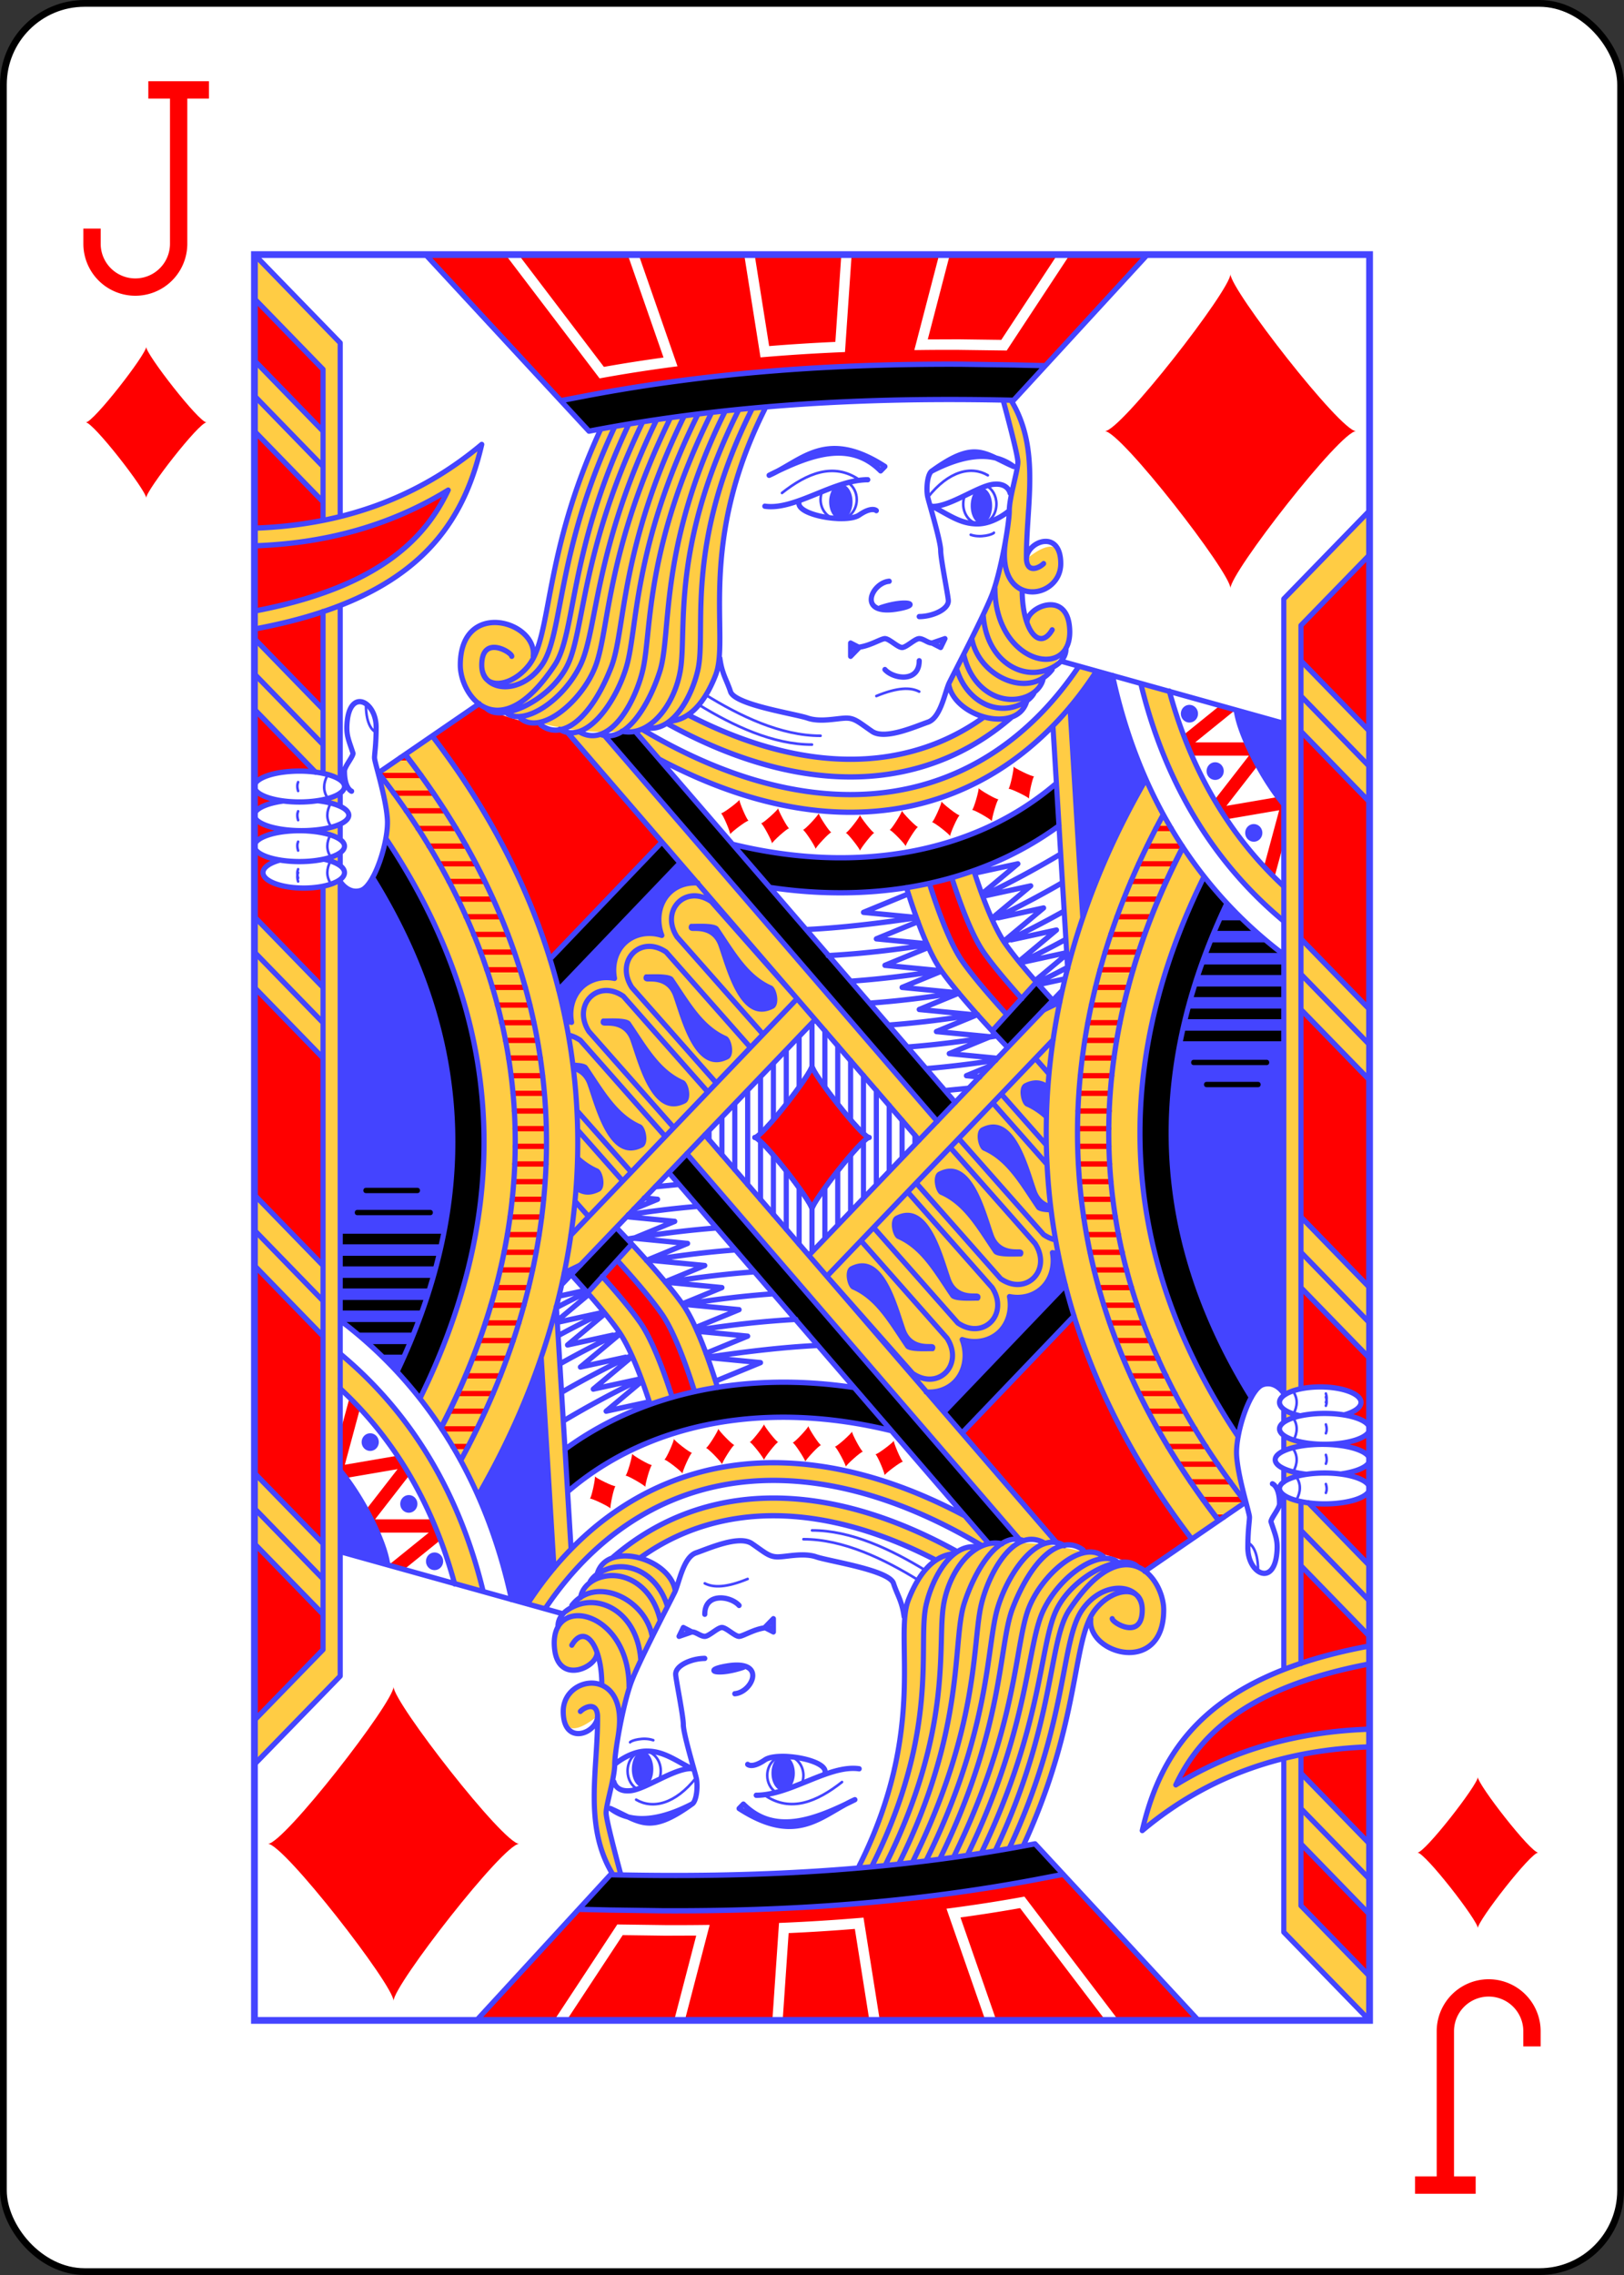 <svg xmlns="http://www.w3.org/2000/svg" xmlns:xlink="http://www.w3.org/1999/xlink" width="240" height="336" viewBox="-120 -168 240 336" preserveAspectRatio="none" xmlns:v="https://vecta.io/nano"><rect x="-120" y="-168" width="240" height="336" fill="#333333" stroke="none"/><defs><path id="A" d="M-82.4-130.4H82.4v260.8H-82.4z"/></defs><symbol id="B" viewBox="-500 -500 1000 1000" preserveAspectRatio="xMinYMid"><path d="M50-460h200m-100 0v710a100 100 0 0 1-400 0v-30" stroke="red" stroke-width="80" stroke-linecap="square" stroke-miterlimit="1.5" fill="none"/></symbol><symbol id="C" viewBox="-600 -600 1200 1200" preserveAspectRatio="xMinYMid"><path d="M-400 0C-350 0 0-450 0-500 0-450 350 0 400 0 350 0 0 450 0 500 0 450-350 0-400 0z" fill="red"/></symbol><symbol id="D" preserveAspectRatio="none" viewBox="0 0 1300 2000"><path fill="#fc4" d="M0 0v602.5A52.5 17.5 0 0 1 52.5 585a52.5 17.5 0 0 1 47.5 10.092V397.393C208.286 356.236 247.222 289.517 265 215c-50.477 41.168-105.797 67.41-165 81.691V100L0 0zm0 602.5V635c0-7.263 13.907-13.493 33.711-16.141l.301-.002A52.5 17.5 0 0 1 0 602.5zM0 635v35a52.5 17.5 0 0 1 52.5-17.5 52.5 17.5 0 0 1 47.5 10.092v-17.535c-9.953 4.5-26.391 7.443-45 7.443-30.376 0-55-7.835-55-17.5zm0 35v1040l100-100V707.814c-7.793 5.741-23.892 9.686-42.5 9.686-26.234 0-47.5-7.835-47.5-17.5 0-5.867 7.837-11.059 19.863-14.234A52.5 17.5 0 0 1 0 670zm872.922-504.631C878.474 185.244 890 227.409 890 235c0 10-10 40-10 55s-10 70-20 95-45 90-50.285 100.826c2.871 18.592 22.06 32.816 42.186 38.035l-1.488-.033c-33.861 23.766-71.467 38.494-112.363 44.629-68.314 10.247-147.235-4.216-232.498-47.141l-.656.295c11.605-7.363 23.09-21.337 32.703-45.244C554.796 433.598 515 330 595 175c-67.978-.001-133.598 4.195-191.217 22.625-60.889 128.08-57.836 214.769-77.752 256.514C330 415 240 390 240 465c0 20.578 15.555 49.798 43.029 51.09 65.149 21.071 129.949 36.622 202.684 12.24a40.6 40.6 0 0 0 7.232-1.334l-10.629 4.787c93.453 50.018 181.504 68.032 258.699 56.453 52.213-7.832 99.7-29.078 141.033-63.695l-1.729-.039c9.594-2.607 17.178-8.654 20.148-18.941 24.05-28.32 34.2-44.003 46.781-61.896 2.826-6.006 3.973-13.878 2.75-23.664-5-40-49.999-20-49.881-4.727-3.373-10.432-5.12-21.981-4.975-35.377C914.503 387.622 940 374.143 940 350c0-40-40-5-40-5s16.804-123.51-17.262-178.781l-9.816-.85zm88.279 300.824c-55.633 80.517-130.651 128.836-217.217 141.82-88.049 13.207-187.444-9.831-290.957-69.645L445 540l27.33 31.725c96.126 49.651 189.63 68.817 274.621 56.068 70.778-10.617 134.609-43.834 186.826-96.937l-2.9 3.176 17.164 274.627 17.586-58.613-14.854-237.656c9.408-10.912 18.381-22.524 26.883-34.828l3.633-5.258-20.088-6.109zm72.141 19.826c26.259 105.355 79.358 198.02 165.481 268.012l1.105-38.525c-66.365-59.904-109.386-135.173-133.367-221.154l-33.219-8.332zm-668.078 55.541l151.07 170.174c-.862-.059-1.722-.103-2.578-.115-1.297-.018-2.586.017-3.863.105-10.219.706-19.688 4.787-26.588 11.688-11.544 11.544-15.19 30.278-8.35 47.686-5.928-1.859-11.945-2.542-17.723-2.143-10.219.706-19.689 4.787-26.59 11.688-9.67 9.67-13.793 24.386-10.859 39.141-4.226-.84-8.449-1.111-12.551-.828-10.219.706-19.689 4.787-26.59 11.688-9.617 9.617-13.748 24.224-10.908 38.896l-.85-.187a15 15 0 0 0-2.979-.311c-.87-.003-1.723.067-2.555.207l.389 2.127c-21.617-108.042-70.889-218.342-155.99-326.479l-63.596 41.584c3.825 14.65 9.89 37.279 10.846 53.52.352 5.977-.336 13.376-1.412 21.789 156.379 228.199 134.295 446.701 38.824 633.137 27.042 33.289 49.713 70.29 68.02 110.166 43.963-73.483 78.356-154.444 98.051-240.098l-.309 1.623 295.531-300.145 121.16 136.479 21.035-21.363L408.006 544.65l-42.742-3.09zM100 609.904a52.5 17.5 0 0 1-26.826 8.654l.662-.006c10.648 1.235 19.751 3.489 26.164 6.389v-15.037zm0 67.5a52.5 17.5 0 0 1-19.865 7.443l1.057-.02c8.065 1.713 14.629 4.275 18.809 7.354v-14.777zm738.641 20.332l-25.588 8.225C821.502 731.58 835.544 769.762 850 790c10.843 15.18 28.269 35.064 44.529 52.715 0 0 23.036-12.071 16.199-19.656C897.241 808.094 883.902 792.462 875 780c-14.126-19.776-27.856-56.685-36.359-82.264zm-51.791 14.543l-26.717 4.648C767.967 741.662 783.721 787.209 800 810c14.389 20.144 40.371 48.569 59.836 69.07 7.133 7.513 16.883-18.613 16.883-18.613C858.628 841.113 837.464 817.45 825 800c-15.166-21.233-29.875-62.216-38.15-87.721z"/></symbol><symbol id="E" preserveAspectRatio="none" viewBox="0 0 1300 2000"><path fill="red" d="M199.521 0l157.664 165.582 25.473-4.902c149.958-27.996 296.776-37.138 441.393-36.51l61.848.84 34.475 1.57L1040.949 0h-90.371l-73.627 108.701-3.268-.072-52.801-.684a2658.24 2658.24 0 0 0-43.678.152l-7.916.094L798.268 0H696.223l-7.773 110.4-5.359.221a2217.5 2217.5 0 0 0-87.605 5.359l-5.514.447L570.955 0H447.898l45.314 126.52-7.391.957c-26.194 3.391-52.95 7.403-79.91 12.123l-3.543.621L292.633 0zm108.35 0l99.543 127.197c23.432-4.051 46.649-7.54 69.502-10.588L435.15 0zm275.244 0l16.924 103.627c25.991-2.041 51.693-3.606 77.189-4.721L684.191 0zm227.576 0l-25.73 96.07 35.975-.125 49.725.645L936.086 0zM0 50v70l80 80v-70zm0 150v109.854c27.325-.911 54.014-3.781 80-8.816V280zm225.898 66.748C156.887 308.026 80.516 327.253 0 329.854v73.936c87.942-16.247 143.49-43.188 179.627-75.494 20.794-18.589 35.415-39.201 46.271-61.547zM80 404.438c-23.576 7.691-50.13 14.285-80 19.656V435l80 80zm182.084 104.172l-54.93 36.684c65.585 82.864 109.888 167.062 137.031 251.623l130.922-131.623-109.844-123.732c-34.415-10.878-70.714-12.66-103.18-32.951zm863.334 2.24l-42.344 33.27 9.807 23.381h66.514l-40.512 50.641 14.359 21.424 61.381-10.23-17.67 63.613 12.203 12.115 10.983-39.539-.596-43.387-6.068-7.82-60.371 10.063 36.715-45.895-13.078-25.984h-60.057l46.652-36.656zM0 515v87.5A52.5 17.5 0 0 1 52.5 585a52.5 17.5 0 0 1 18.664 1.164zm0 87.5V635c0-7.263 13.907-13.493 33.711-16.141l.301-.002A52.5 17.5 0 0 1 0 602.5zM0 635v35a52.5 17.5 0 0 1 52.5-17.5 52.5 17.5 0 0 1 27.5 2.619v-4.545c-7.507 1.222-15.988 1.926-25 1.926-30.376 0-55-7.835-55-17.5zm0 35v80l80 80V715.414c-6.698 1.33-14.358 2.086-22.5 2.086-26.234 0-47.5-7.835-47.5-17.5 0-5.867 7.837-11.059 19.863-14.234A52.5 17.5 0 0 1 0 670zm170.152-103a3 3 0 1 0 0 6h8.809a3 3 0 1 0 0-6h-.381zm-97.432 19.354A52.5 17.5 0 0 1 80 587.619v-1.266zm74.277.646a3 3 0 1 0 0 6h47.293a3 3 0 1 0 0-6h-.355zm15.473 20a3 3 0 1 0 0 6h46.166a3 3 0 1 0 0-6h-.324zM80 617.393a52.5 17.5 0 0 1-6.863 1.166l.699-.006c2.125.247 4.17.544 6.164.869zM176.955 627a3 3 0 1 0 0 6h45.279a3 3 0 1 0 0-6h-.297zm13.672 20a3 3 0 1 0 0 6h44.469a3 3 0 1 0 0-6h-.27zm12.871 20a3 3 0 1 0 0 6h43.631a3 3 0 1 0 0-6h-.25zm12.078 20a3 3 0 1 0 0 6h42.422a3 3 0 1 0 0-6zm597.477 18.961l-26.203 6.318c8.275 25.505 22.984 66.488 38.15 87.721 12.701 17.782 34.437 42.018 52.748 61.559l16.781-18.844C878.269 825.064 860.843 805.18 850 790c-14.456-20.238-28.498-58.42-36.947-84.039zM226.846 707a3 3 0 1 0 0 6h41.582a3 3 0 1 0 0-6zm10.307 20a3 3 0 1 0 0 6h41.021a3 3 0 1 0 0-6zm9.557 20a3 3 0 1 0 0 6h40.467a3 3 0 1 0 0-6zm8.814 20a3 3 0 1 0 0 6h39.916a3 3 0 1 0 0-6h-.156zm8.082 20a3 3 0 1 0 0 6h39.141a3 3 0 1 0 0-6zm7.354 20a3 3 0 1 0 0 6h38.609a3 3 0 1 0 0-6zm6.514 20a3 3 0 1 0 0 6h38.264a3 3 0 1 0 0-6zM0 830v235l80 80V910zm283.213 17a3 3 0 1 0 0 6h37.809a3 3 0 1 0 0-6zm5.043 20a3 3 0 1 0 0 6h37.439a3 3 0 1 0 0-6zm4.354 20a3 3 0 1 0 0 6h37.152a3 3 0 1 0 0-6zm3.668 20a3 3 0 1 0 0 6h36.945a3 3 0 1 0 0-6zm2.986 20a3 3 0 1 0 0 6h36.627a3 3 0 1 0 0-6zm2.197 20a3 3 0 1 0 0 6h36.453a3 3 0 1 0 0-6zm1.49 20a3 3 0 1 0 0 6h36.398a3 3 0 1 0 0-6zm.83 20a3 3 0 1 0 0 6H340a3 3 0 1 0 0-6zm.174 20a3 3 0 1 0 0 6H340a3 3 0 1 0 0-6zm-.484 20a3 3 0 1 0 0 6h36.412a3 3 0 1 0 0-6zm-1.137 20a3 3 0 1 0 0 6h36.447a3 3 0 1 0 0-6zm-1.787 20a3 3 0 1 0 0 6h36.555a3 3 0 1 0 0-6zm-2.52 20a3 3 0 1 0 0 6h36.816a3 3 0 1 0 0-6zm-3.184 20a3 3 0 1 0 0 6h37.115a3 3 0 1 0 0-6zm-3.826 20a3 3 0 1 0 0 6h37.354a3 3 0 1 0 0-6zM0 1145v235l80 80v-235zm286.551 2a3 3 0 1 0 0 6h37.656a3 3 0 1 0 0-6zm-5.109 20a3 3 0 1 0 0 6h38.023a3 3 0 1 0 0-6zm-5.75 20a3 3 0 1 0 0 6h38.445a3 3 0 1 0 0-6zm-6.396 20a3 3 0 1 0 0 6h38.914a3 3 0 1 0 0-6zm-7.041 20a3 3 0 1 0 0 6h39.396a3 3 0 1 0 0-6zm-7.691 20a3 3 0 1 0 0 6h39.844a3 3 0 1 0 0-6zm-8.342 20a3 3 0 1 0 0 6h40.34a3 3 0 0 0 .002 0 3 3 0 0 0 .006 0h.039a3 3 0 0 0 .162-5.996 3 3 0 0 0-.178 0h-.031zm-9 20a3 3 0 1 0 0 6h40.883a3 3 0 1 0 0-6zm-9.66 20a3 3 0 1 0 0 6h41.463a3 3 0 1 0 0-6zm-9.125 20a3 3 0 1 0 0 6h40.877a3 3 0 1 0 0-6zm12.818 20a3 3 0 1 0 0 6h17.828a3 3 0 1 0 0-6h-.125zM0 1459.955V1660l80-80v-40.768z"/></symbol><symbol id="F" preserveAspectRatio="none" viewBox="0 0 1300 2000"><path fill="#44f" d="M509 758c9 0 28.315-1.237 32 4 19 27 34.047 54.141 62 66 5.895 2.501 10.258 21.901 2 26-38.418 19.069-54.167-44.095-64-71-7.297-19.969-27.054-16.342-31-17-6-1-3.687-8-1-8zm-52.661 57.231c9 0 28.315-1.237 32 4 19 27 34.047 54.141 62 66 5.895 2.501 10.258 21.901 2 26-38.418 19.069-54.167-44.095-64-71-7.297-19.969-27.054-16.342-31-17-6-1-3.687-8-1-8zm-50 50c9 0 28.315-1.237 32 4 19 27 34.047 54.141 62 66 5.895 2.501 10.258 21.901 2 26-38.418 19.069-54.167-44.095-64-71-7.297-19.969-27.054-16.342-31-17-6-1-3.687-8-1-8zm-35.09 49.918c7.579.188 14.956 1.05 17.09 4.082 19 27 34.047 54.141 62 66 5.895 2.501 10.258 21.901 2 26-38.418 19.069-54.167-44.095-64-71-3.549-9.711-10.044-13.842-16.235-15.599m4.186 94.433c7.016 6.682 14.831 12.255 24.049 16.165 5.895 2.501 10.258 21.901 2 26-10.879 5.4-19.941 4.206-27.565-.892M697.25 280a13.625 20 0 0 1-13.625 20A13.625 20 0 0 1 670 280a13.625 20 0 0 1 13.625-20 13.625 20 0 0 1 13.625 20zM860 284.506a12.5 20.292 0 0 1-12.5 20.292 12.5 20.292 0 0 1-12.5-20.292 12.5 20.292 0 0 1 12.5-20.292 12.5 20.292 0 0 1 12.5 20.292zm179.288 309.789c-17.009-37.323-29.874-76.645-38.918-117.435l-19.08-4.558-3.633 5.258c-8.474 12.264-17.414 23.846-26.839 34.714l15.044 237.706c19.442-54.632 44.354-106.743 73.427-155.684zm105.312-78.325l55.194 14.905m-55.194-14.905c3.51 27.018 30.401 77.532 54.943 106.167l.251-91.261M137.57 706c-4.348 7.569-8.855 12.681-13.242 14.107C109.291 724.995 100 709.976 100 709.976l.078 496.904c23.977 17.954 45.709 37.081 66.058 57.431C248.239 1096.685 266.791 907.898 137.57 706zM100 1610l-110 110m364.528-887.179l141.618-143.829 20.83 22.783c-1.078-.089-2.152-.14-3.221-.156-1.297-.018-2.586.017-3.863.105-10.219.706-19.688 4.787-26.588 11.688-11.544 11.544-15.19 30.278-8.35 47.686-5.928-1.859-11.945-2.542-17.723-2.143-10.219.706-19.689 4.787-26.59 11.688-9.67 9.67-13.793 24.386-10.859 39.141-4.226-.84-8.449-1.111-12.551-.828-10.219.706-19.689 4.787-26.59 11.688-9.617 9.617-13.748 24.224-10.908 38.896l-.85-.187a15 15 0 0 0-2.979-.311 15.09 15.09 0 0 0-2.555.208zM1100 520a10 10 0 1 1-20 0 10 10 0 1 1 20 0zm30 65a10 10 0 1 1-20 0 10 10 0 1 1 20 0zm45 70a10 10 0 1 1-20 0 10 10 0 1 1 20 0z"/></symbol><symbol id="G" preserveAspectRatio="none" viewBox="0 0 1300 2000"><path d="M130 1057c-4.057-.057-4.057 6.057 0 6h60c4.057.057 4.057-6.057 0-6zm-10 25c-4.057-.057-4.057 6.057 0 6h85c4.057.057 4.057-6.057 0-6zm-20 27v12h117.996l2.322-12zm0 25v12h112.19l2.612-12zm0 25v12h104.353l3.774-12zm0 25v12h96.806l3.483-12zm17.561 37h68.505l4.935-12h-87.372zm29.898 25h27.866l4.935-12h-46.444zM885.898 125.01l-61.848-.84c-144.617-.628-291.435 8.513-441.393 36.51l-25.893 4.462L390 200c167.854-31.337 332.223-38.656 495-35l35.361-38.408zm48.586 474.122c-96.952 80.76-235.54 102.495-377.1 68.721l43.715 48.936c123.687 18.042 244.26-3.946 336.972-69.989zm-117.55 361.093l-372.51-419.609-36.418 4.035L795.9 981.588zM496.146 688.992L354.528 832.821l-10.069-34.848 130.644-132.684zm381.572 208.629l-17.549-18.39 51.237-55.326 19.389 20.895m-737.809 450.733c94.897-187.044 116.98-405.546-39.015-633.202-4.979 15.602-9.504 32.46-16.219 43.261 129.038 202.306 110.486 391.093 29.078 558.571z"/></symbol><symbol id="H" preserveAspectRatio="none" viewBox="0 0 1300 2000"><path stroke="#44f" stroke-linecap="round" stroke-linejoin="round" stroke-width="6" fill="none" d="M100 709.952V1610L0 1710M100 678.111v13.911m0-46.99v17.312m0-52.554v14.839m0-227.219v197.232M0 0l100 100v196.63m.156 910.645c107.997 79.347 171.737 190.717 199.486 315.914M207.3 545.261c238.076 301.583 196.382 620.395 53.375 860.345m97.499-238.989l295.531-300.145M365.264 541.561l409.601 461.39M650 870.236V1005m-15-119.531v235.336m-15-220.102v203.205m-15-187.971v171.074m-15-155.84v138.943m-15-123.709v106.813m-15-91.578v74.682m-15-59.447v42.551m-15-27.316v10.42M408.006 544.65L795.9 981.588M444.424 540.616l372.51 419.609M368.801 1110.75l263.861-267.981m-278.133-9.948l141.618-143.829M344.459 797.973l130.644-132.684m-330.654-78.255l117.636-78.424m678.016-48.159l259.692 70.425m-317.744-6.336c-41.333 34.618-88.82 55.864-141.033 63.696-77.195 11.579-165.246-6.435-258.699-56.453m-29.288 6.587c103.513 59.813 202.907 82.851 290.956 69.644 86.565-12.985 161.584-61.304 217.217-141.821m-110.79 57.636c-33.861 23.766-71.466 38.494-112.363 44.628-68.314 10.247-147.235-4.216-232.498-47.14m51.833 146.536c141.56 33.774 280.148 12.039 377.1-68.721m-3.607-65.101l17.164 274.628m2.725-296.398l14.861 237.784m-364.529-33.256c123.687 18.042 244.26-3.946 336.972-69.989m-177.938 70.129C767.967 741.662 783.721 787.209 800 810c19.662 27.527 60.973 70.517 77.718 87.621m-90.869-185.342C795.124 737.784 809.834 778.767 825 800c12.464 17.45 33.628 41.114 51.719 60.458m-63.665-154.497C821.503 731.58 835.544 769.762 850 790c10.843 15.18 28.27 35.063 44.53 52.714m-55.889-144.977C847.145 723.316 860.874 760.224 875 780c13.414 18.779 36.904 44.756 55.795 64.8M153.972 662.331c155.995 227.656 133.911 446.158 39.015 633.202m1006.941-580.027c-53.227-48.045-91.438-105.975-116.853-171.387-6.273-16.146-11.767-32.747-16.514-49.768m132.263 259.681c-86.122-69.992-139.221-162.657-165.48-268.012m111.257 29.951c3.51 27.018 30.401 77.532 54.943 106.167M80 240L0 160m0-40l80 80m0 80L0 200m80 355L0 475m0-40l80 80m0 355L0 790m0-40l80 80m0 80L0 830m80 355l-80-80m0-40l80 80m0 80l-80-80m80 355l-80-80m0-40l80 80m0 80l-80-80m80-744.174V1580l-80 80M80 404.212v182.703M0 50l80 80v170.958m512.661 581.811l-100-110c-20-30 10-60 40-40l100 110m-94.138 95.607L440 830c-20-30 10-60 40-40l98.193 108.012m-89.308 90.761L390 880c-20-30 10-60 40-40l98.606 108.467m-162.551-64.385c4.519.868 9.232 2.776 13.945 5.918l98.886 108.774m-39.626 40.411l-62.918-69.21m.515 21.566l52.371 57.608m-39.892 40.119l-15.594-17.153m143.236-360.34c-1.078-.089-2.152-.14-3.221-.156-1.297-.018-2.586.017-3.863.105-10.219.706-19.688 4.787-26.588 11.688-11.544 11.544-15.19 30.278-8.35 47.686-5.928-1.859-11.945-2.542-17.723-2.143-10.219.706-19.689 4.787-26.59 11.688-9.67 9.67-13.793 24.386-10.859 39.141-4.226-.84-8.449-1.111-12.551-.828-10.219.706-19.689 4.787-26.59 11.688-9.617 9.617-13.748 24.224-10.908 38.896l-.85-.187a15 15 0 0 0-2.979-.311 15.09 15.09 0 0 0-2.555.208m548.15-45.143L860.2 879.071m-11.27-152.673c30.438-14.244 60.781-29.936 91.001-47.503m-79.702 74.228c27.325-12.679 54.575-26.511 81.729-41.804m-67.89 67.342c23.36-10.811 46.666-22.46 69.903-35.142m-51.546 58.583c17.883-8.34 35.733-17.177 53.545-26.598m-33.556 49.258c11.862-5.596 23.71-11.414 35.541-17.48m-27.996 48.272l18.803-8.809m-90.69-122.66L890 690l-50.349 10.627m20.035 51.211L905 715l-52.691 11.121m21.244 51.638L920 740l-52.691 11.121m23.933 49.452L935 765l-52.691 11.121m64.607 14.53l-49.607 10.47m12.974 21.167l36.743-29.869m-2.452 27.948l-27.265 5.754m4.567 28.001l18.259-14.844m-143.391-28.452L735 805l50-20m31.745 50.826L755 830l45.995-18.398m35.749 49.224L775 855l46.293-18.517m35.452 49.343L795 880l48.076-19.231m22.411 49.466L810 905l50-20m-88.125-133.843c-45.675 6.443-87.52 11.323-128.233 13.293m128.102-13.624L710 745l50-20m24.463 56.691c-37.56 5.866-76.037 10.142-115.741 12.289m115.206-13.42L725 775l48.666-19.466m26.877 55.193c-34.211 5.512-69.172 9.723-105.121 12.221l-.338.024m125.478 12.752c-33.673 5.426-68.073 9.591-103.426 12.104m125.324 12.589c-33.626 5.47-67.975 9.688-103.271 12.263M865 885c-33.784 5.565-68.294 9.873-103.757 12.527m102.932 14.978c-26.572 4.034-53.609 7.264-81.218 9.499m49.582 22.21l-27.537 2.622m40.625-15.363L830 930l27.643-11.057m-719.89-213.351c129.038 202.306 110.486 391.093 29.078 558.571M144.664 587.05c211.433 263.851 187.394 526.874 72.807 741.458m23.227 36.982c127.566-228.18 159.318-517.652-64.978-799.216m-30.94 20.857c211.316 263.769 187.278 526.792 73.073 741.738M176.02 566.162c223.996 281.677 192.244 571.149 64.817 798.824M100 710s9.291 14.995 24.328 10.107C139.668 715.121 156.474 665.06 155 640c-1.468-24.957-15-65-15-70s1.909-14.691 1.909-34.691c0-30-31.909-45.309-34.073-2.527C107.209 545.174 110 550 115 565m0 0c-.676 4.552-10 15-10 20 0 20 8.286 22.809 8.286 22.809M0 602.5A52.5 17.5 0 0 1 52.5 585a52.5 17.5 0 0 1 52.5 17.5A52.5 17.5 0 0 1 52.5 620 52.5 17.5 0 0 1 0 602.5M0 635c0-7.263 13.907-13.493 33.71-16.141m40.126-.306C94.935 621 110 627.44 110 635c0 9.665-24.624 17.5-55 17.5S0 644.665 0 635m0 35a52.5 17.5 0 0 1 52.5-17.5A52.5 17.5 0 0 1 105 670a52.5 17.5 0 0 1-52.5 17.5A52.5 17.5 0 0 1 0 670m81.191 14.829C95.421 687.851 105 693.514 105 700c0 9.665-21.266 17.5-47.5 17.5S10 709.665 10 700c0-5.87 7.845-11.066 19.884-14.24m41.47-99.406L0 515m.02-205.145C97.554 306.607 187.046 278.578 265 215 242.582 308.966 186.547 390.542.192 424.084m-.166-94.219c80.508-2.603 156.867-21.843 225.872-63.117-10.857 22.346-25.478 42.958-46.271 61.547C143.531 360.564 88.07 387.481.303 403.733m403.481-206.109C336.263 339.655 347.37 430.787 320 465c-20 25-55 30-55 0 0-35 34.9-14.626 35-10m120.15-260.264C350.946 338.298 360.638 429.107 335 465c-25 35-70 30-70 0m171.417-272.89C365.772 337.154 375.059 428.375 350 465c-65 95-110 35-110 0 0-75 90-50 85-10m127.669-265.49C380.329 335.873 384.964 425.072 365 465c-20 40-77.602 65.61-94.572 48.745m198.335-326.44C395.282 334.978 400.064 424.872 380 465c-20 40-64.5 68.136-85 55m189.862-334.903C410.176 334.001 413.892 422.783 398.06 465c-15 40-63.998 80.555-88.06 60m190.989-342.134c-75.72 150.318-68.162 241.763-84.868 283.883C395 520 361.556 552.647 333.873 532.762M517.083 180.7c-76.908 151.611-70.007 243.962-83.777 287.36C420 510 385.05 555.512 355.845 537.641m177.108-358.65c-77.812 152.624-69.804 245.358-79.837 289.944C445 505 414.577 561.022 378.609 540.433m170.223-363.161c-78.666 153.693-61.875 251.63-76.344 295.16C460 510 433.177 553.423 404.187 543.706m160.527-368.149c-79.667 154.671-60.427 249.282-68.044 294.69C490 510 460.572 546.713 428.474 539.875M580 175c-80 155-52.502 250.817-63.085 295.684-6.915 29.317-28.079 68.333-57.542 65.65M595 175c-80 155-40.203 258.598-57.401 301.367-14.963 37.211-34.463 50.386-51.885 51.962m387.21-362.96C878.475 185.244 890 227.409 890 235c0 10-10 40-10 55s-10 70-20 95-45 90-50 100-9.809 39.563-24.809 44.563S735 550 720 540s-20-15-30-15-30 5-45 0-85-15-90-30c-4.379-13.209-10-20-12.377-37.814M600 250c38.334-16.373 66.186-53.253 135-10h0l-5 5c-36.119-35.307-82.46-18.225-130 5h0m285-10c-35-15-45-30-95 5h0c30-15 66.711-25.583 95-5h0m-95 5c-5.615 2.796-7.258 21.124-5 30 2.466 9.691 15 50 15 60s8.935 52.186 8.935 57.186C808.935 402.186 790 410 775 410m-35-40c-20.808 1.708-37.884 39.089 9.317 31.367C779.331 396.457 760 390 730 400m-35 40v15l10-10-10-5m110-5l-5 10-10-5 15-5m-105 10c15 0 30-10 35-10s15 10 20 10 15-10 20-10 10 5 15 5m-55 30c10.017 10.832 40 15 40-10M595 285c35 5 80-30 120-30m-80 25c-5 15 55 25 70 15s20-5 20-5m65.923-4.735c20 0 52.332-22.8 70-25s20 10 20 10M790 285c20 10 33.071 20 52.775 20S880 290 880 290m2.739-123.781C916.805 221.491 899.287 285.408 900 345c.877 16.276 15 10 20 5m-44.129-27.097C862.68 401.749 940 392.043 940 350c0-40-40-25-40-5m-5 35c0 45 20 70 35 45m-66.742-47.322C863.149 465.861 958.062 484.498 950 420c-5-40-50-20-49.354-3.324m-50.936-7.257c3.982 49.733 43.724 72.867 75.29 60.581 18.663-7.264 21.42-17.97 21.126-24.435m-109.745-10.339C844.554 477.951 902.816 504.171 930 470m-103.042-17.02c9.23 40.691 44.654 58.763 73.332 47.601 9.377-3.79 17.976-11.415 19.488-21.63m-101.294-10.206c11.128 36.612 44.521 52.456 71.806 41.836 10.08-3.923 15.519-8.85 18.345-13.571m-99.206-10.358c6.149 37.142 80.063 56.922 91.04 18.908m19.69-379.78l-34.261-.77-61.848-.84c-144.617-.628-291.435 8.513-441.393 36.51l-25.623 4.783M199.524 0L390 200c167.854-31.337 332.223-38.656 495-35L1041.082 0M472.329 571.725c96.126 49.651 189.631 68.816 274.622 56.068 92.087-13.813 172.42-65.876 230.705-150.232l3.633-5.258"/></symbol><symbol id="I" preserveAspectRatio="none" viewBox="0 0 1300 2000"><g stroke="#44f" stroke-linecap="round" stroke-linejoin="round"><path stroke-width="3" fill="none" d="M85 590c-4.701 8.725-5.187 17.099 0 25m3.71 6.884c-4.701 8.725-5.187 17.099 0 25m0 10c-4.701 8.725-5.187 17.099 0 25m0 5c-4.701 8.725-5.187 17.099 0 25M130 510c0 25 10 30 10 30m-89.072 57.5c-1.131 2.58-1.339 5.774 0 10m0 23.024c-1.131 2.58-1.339 5.774 0 10m0 24.476c-1.131 2.58-1.339 5.774 0 10m0 25c-1.131 2.58-1.339 5.774 0 10m0-13.841c-1.131 2.58-1.339 5.774 0 10M725 500c25-10 40-10 50-5m-70-240c-30-20-60.951-7.28-90 15m170 5c24.496-30.289 50.876-35.961 70-25m-162.46 8.604c5.799 4.009 9.635 10.975 9.635 18.896 0 12.426-9.441 22.5-21.088 22.5S660 289.926 660 277.5c0-3.285.66-6.406 1.846-9.22m191.278-6.541C860.1 265.138 865 273.153 865 282.5c0 12.426-8.662 22.5-19.347 22.5s-19.347-10.074-19.347-22.5c0-3.816.817-7.411 2.259-10.56M835 317.323c11.292 3.969 26.1-.362 27.069-2.323m-344.1 194.822C557.538 533.358 604.489 555.092 650 555m-124.631-56.734C565.472 522.392 613.488 545.094 660 545"/><use xlink:href="#C" height="200" width="200" transform="matrix(1 0 0 .972 550 902.8)" stroke-width="36"/></g><use xlink:href="#C" height="50" width="50" transform="matrix(.899 -.426 .438 .874 860.571 586.812)"/><use xlink:href="#C" height="50" width="50" transform="matrix(.927 -.364 .375 .901 819.455 609.572)"/><use xlink:href="#C" height="50" width="50" transform="matrix(.97 -.235 .242 .943 775.695 621.301)"/><use xlink:href="#C" height="50" width="50" transform="matrix(.995 -.102 .105 .967 729.524 628.373)"/><use xlink:href="#C" height="50" width="50" transform="matrix(1 0 0 .972 681 630.7)"/><use xlink:href="#C" height="50" width="50" transform="matrix(.996 .085 -.087 .968 633.274 626.675)"/><use xlink:href="#C" height="50" width="50" transform="matrix(.985 .169 -.174 .957 586.721 618.85)"/><use xlink:href="#C" height="50" width="50" transform="matrix(.966 .252 -.259 .939 542.322 607.239)"/></symbol><rect width="239" height="335" x="-119.5" y="-167.5" rx="12" fill="#fff" stroke="#000"/><use width="164.8" height="260.8" x="-82.4" y="-130.4" xlink:href="#D"/><use transform="rotate(180)" width="164.8" height="260.8" x="-82.4" y="-130.4" xlink:href="#D"/><use width="164.8" height="260.8" x="-82.4" y="-130.4" xlink:href="#E"/><use transform="rotate(180)" width="164.8" height="260.8" x="-82.4" y="-130.4" xlink:href="#E"/><use width="164.8" height="260.8" x="-82.4" y="-130.4" xlink:href="#F"/><use transform="rotate(180)" width="164.8" height="260.8" x="-82.4" y="-130.4" xlink:href="#F"/><use width="164.8" height="260.8" x="-82.4" y="-130.4" xlink:href="#G"/><use transform="rotate(180)" width="164.8" height="260.8" x="-82.4" y="-130.4" xlink:href="#G"/><use width="164.8" height="260.8" x="-82.4" y="-130.4" xlink:href="#H"/><use transform="rotate(180)" width="164.8" height="260.8" x="-82.4" y="-130.4" xlink:href="#H"/><use width="164.8" height="260.8" x="-82.4" y="-130.4" xlink:href="#I"/><use transform="rotate(180)" width="164.8" height="260.8" x="-82.4" y="-130.4" xlink:href="#I"/><use xlink:href="#B" height="32" width="32" x="-114.4" y="-156"/><use xlink:href="#C" height="26.769" width="26.769" x="-111.784" y="-119"/><use xlink:href="#C" height="55.68" width="55.68" x="34" y="-132.16"/><g transform="rotate(180)"><use xlink:href="#B" height="32" width="32" x="-114.4" y="-156"/><use xlink:href="#C" height="26.769" width="26.769" x="-111.784" y="-119"/><use xlink:href="#C" height="55.68" width="55.68" x="34" y="-132.16"/></g><use xlink:href="#A" stroke="#44f" fill="none"/></svg>